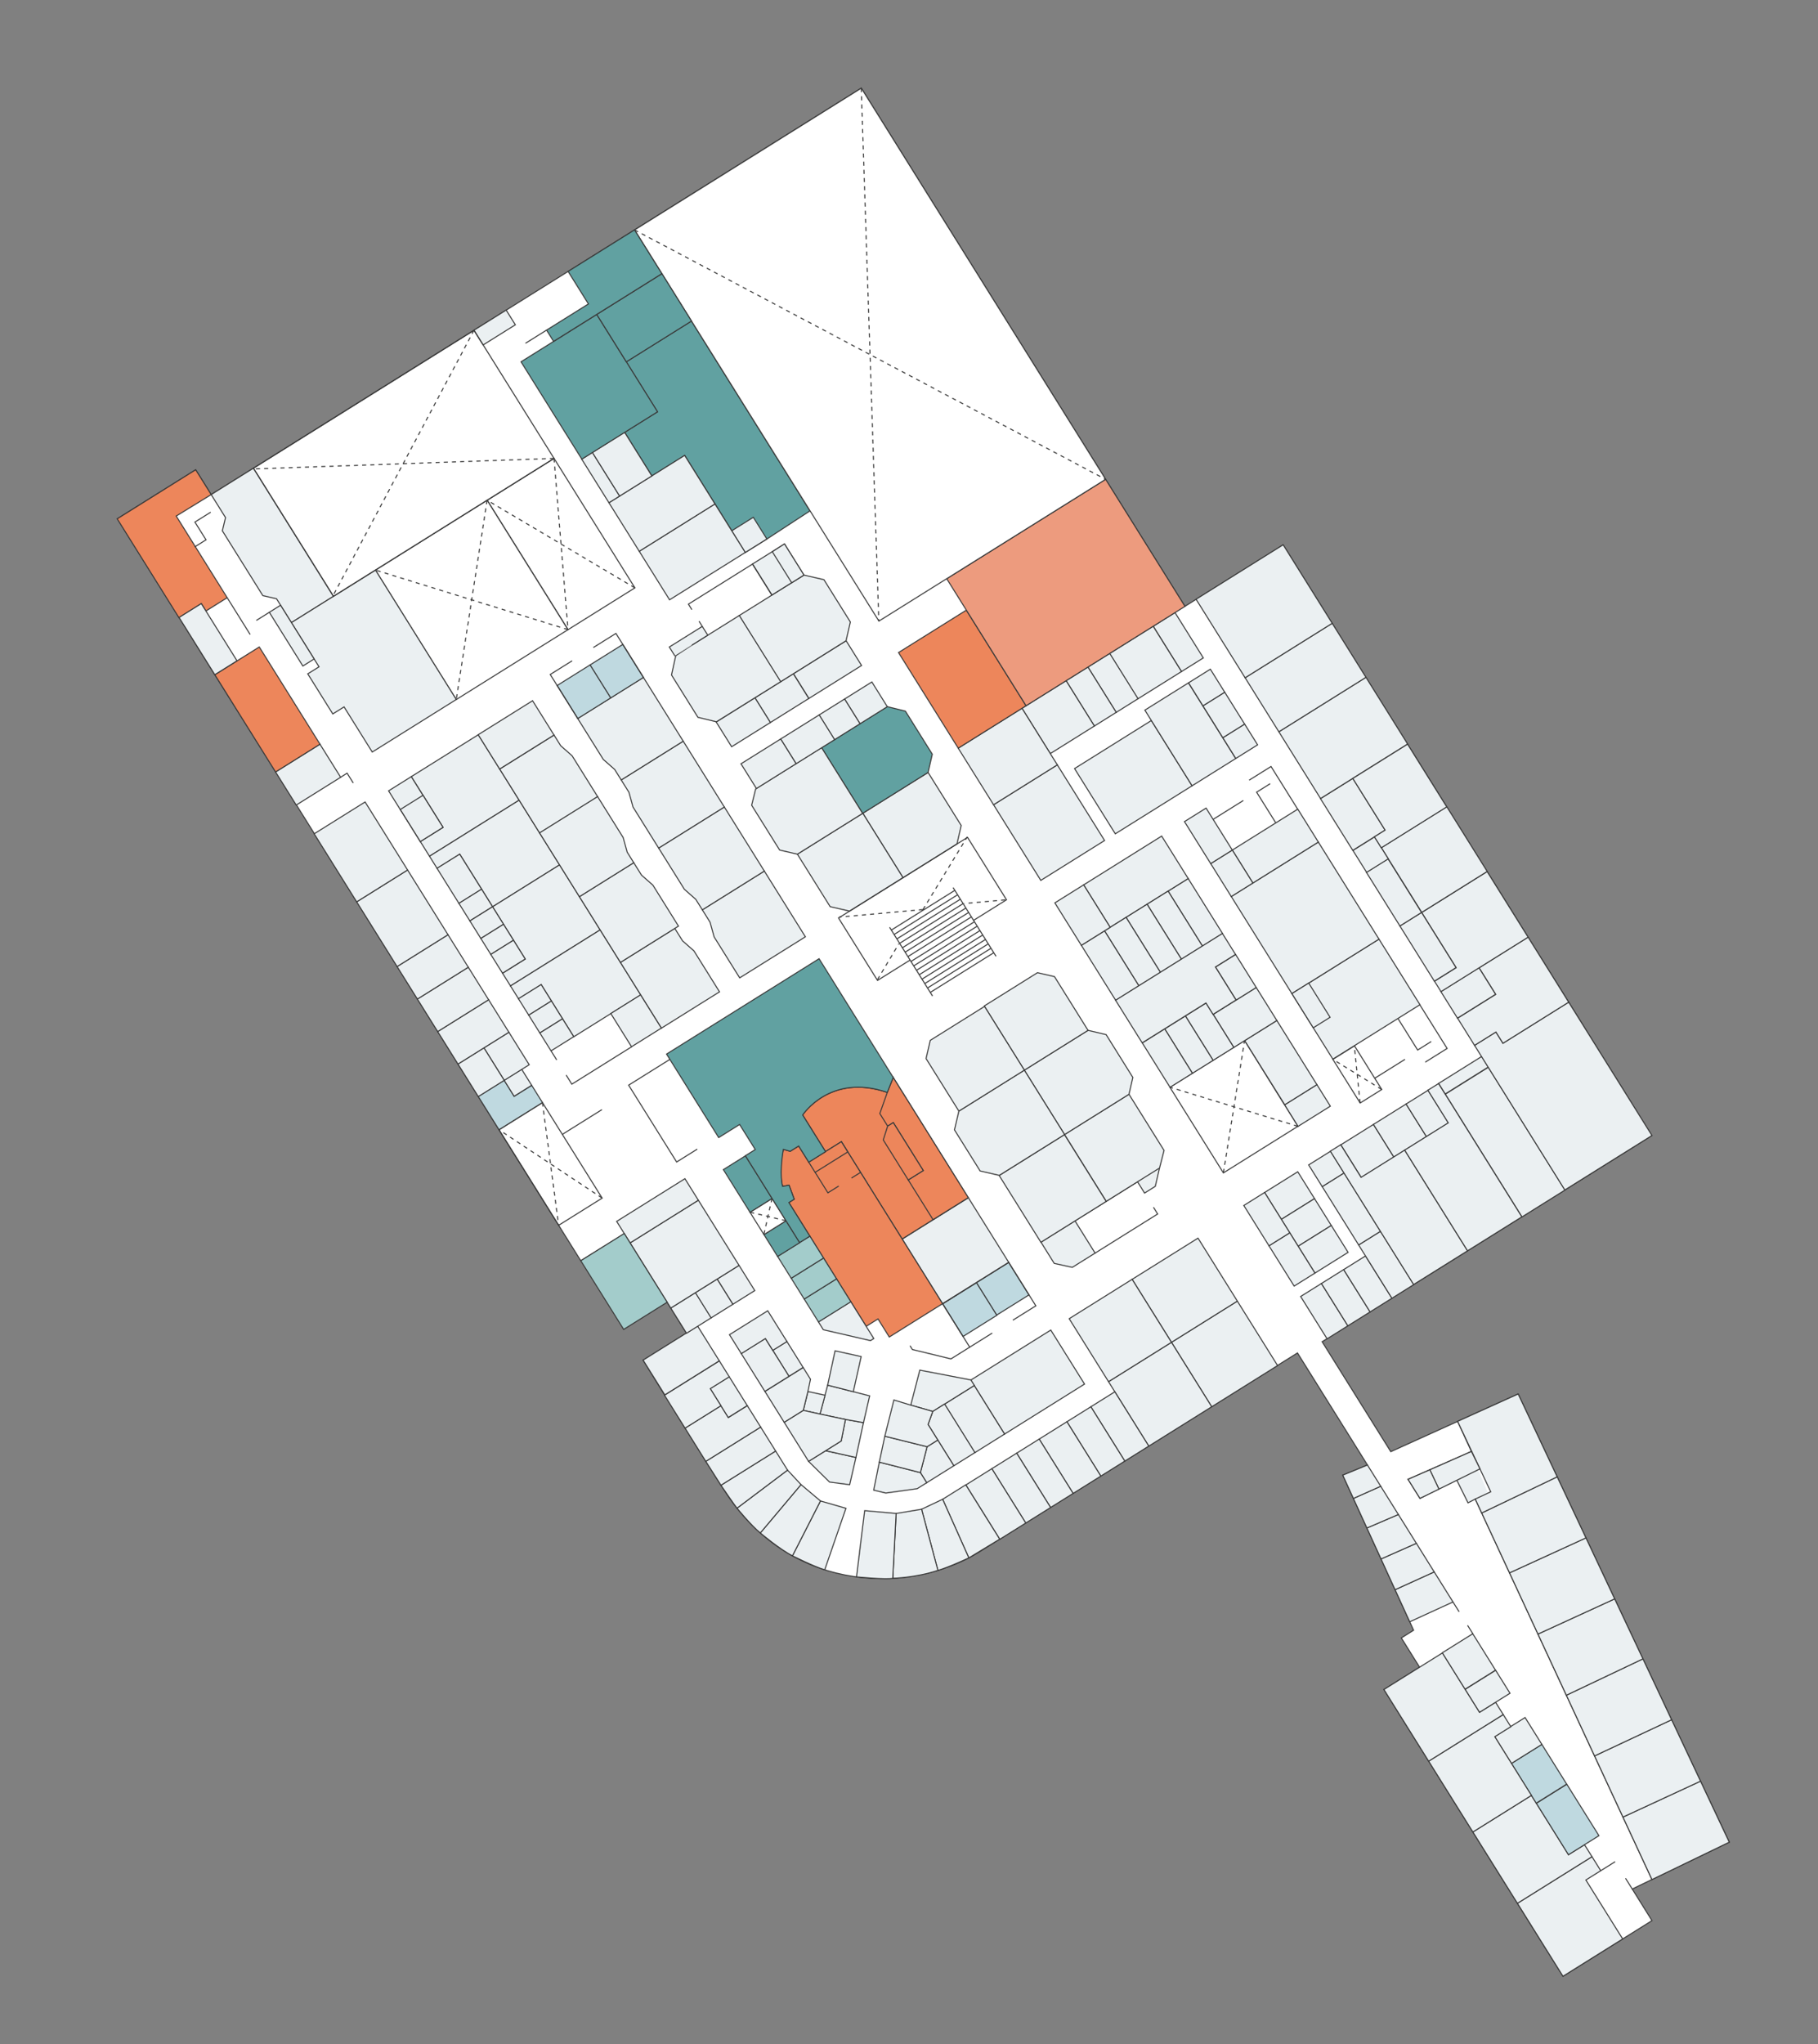 <?xml version="1.0" encoding="utf-8"?>
<!-- Generator: Adobe Illustrator 19.0.1, SVG Export Plug-In . SVG Version: 6.00 Build 0)  -->
<svg version="1.1" id="Calque_1" xmlns="http://www.w3.org/2000/svg" xmlns:xlink="http://www.w3.org/1999/xlink" x="0px" y="0px"
	 width="890px" height="1000px" viewBox="139 -104 890 1000" style="enable-background:new 139 -104 890 1000;"
	 xml:space="preserve">
<rect x="139" y="-104" width="890" height="1000" fill="#808080" stroke="none"/>
<style type="text/css">
	.st0{fill:#FFFFFF;stroke:#383838;stroke-width:0.5;stroke-miterlimit:10;}
	.st1{fill:#61A1A1;stroke:#383838;stroke-width:0.5;stroke-miterlimit:10;}
	.st2{fill:#EBF0F2;stroke:#383838;stroke-width:0.5;stroke-miterlimit:10;}
	.st3{fill:none;stroke:#383838;stroke-width:0.5;stroke-miterlimit:10;}
	.st4{fill:#BFD9E0;stroke:#383838;stroke-width:0.5;stroke-miterlimit:10;}
	.st5{fill:#ED865B;stroke:#383838;stroke-width:0.5;stroke-miterlimit:10;}
	.st6{fill:#A3CCCB;stroke:#383838;stroke-width:0.5;stroke-miterlimit:10;}
	.st7{fill:#ED9B7E;stroke:#383838;stroke-width:0.5;stroke-miterlimit:10;}
	.st8{fill:none;stroke:#383838;stroke-width:0.5;stroke-miterlimit:10;stroke-dasharray:2;}
</style>
<g id="locaux">
	<path class="st0" d="M938.06,820.182l9.661,15.461l-43.563,27.221l-87.662-140.289l17.465-10.914l-8.95-14.323l6.013-3.757
		l-34.671-75.873l12.086-4.965l-8.051-12.884l-26.21-41.945c0,0-150.326,94.009-156.372,97.712
		c-31.96,19.573-89.614,20.963-122.82-28.355c-8.108-12.042-41.117-65.802-41.117-65.802l21.188-13.239l-30.411-48.668
		l-21.317,13.24l-38.108-60.986L293.306,304.52l-19.099-30.564l-30.036-47.86l-47.693-76.324l38.313-23.94l7.589,12.145
		L369.939,58.27l55.832-34.888l134.856-84.267l158.429,253.539l48.101-30.057L907.423,387.07l40.189,64.523l-2.968,1.855
		l-18.94,11.835l-12.643,7.9l-60.413,37.75l-66.404,41.494l33.608,53.785l62.358-28.217l103.344,219.269L938.06,820.182z"/>
	<polygon class="st1" points="445.589,73.016 477.497,53.078 535.526,145.942 514.446,159.699 503.88,166.302 474.205,118.811 
		458.136,128.852 444.8,107.509 460.868,97.468 	"/>
	<polyline class="st2" points="852.575,591.381 859.327,606.106 828.308,619.741 834.137,629.069 852.118,620.044 857.676,631.24 
		861.207,629.399 947.727,815.554 	"/>
	<polygon class="st2" points="971.489,767.417 933.52,784.987 947.727,815.554 985.555,797.262 	"/>
	<polygon class="st2" points="971.489,767.417 957.33,737.375 919.614,755.067 933.52,784.987 	"/>
	<polygon class="st2" points="957.33,737.375 943.289,707.583 905.813,725.372 919.614,755.067 	"/>
	<polygon class="st2" points="943.289,707.583 929.457,678.235 891.907,695.453 905.813,725.372 	"/>
	<polygon class="st2" points="929.457,678.235 915.393,648.397 877.988,665.505 891.907,695.453 	"/>
	<polygon class="st2" points="915.393,648.397 901.315,618.526 864.37,636.205 877.988,665.505 	"/>
	<polygon class="st2" points="861.207,629.399 864.37,636.205 901.315,618.526 882.211,577.993 852.575,591.381 868.786,625.842 	
		"/>
	<polygon class="st2" points="863.509,614.625 843.424,624.532 838.973,615.086 859.327,606.106 	"/>
	<polygon class="st2" points="838.973,615.086 828.308,619.741 834.137,629.069 843.424,624.532 	"/>
	<polygon class="st2" points="933.381,844.603 915.364,815.77 922.643,811.221 918.359,804.366 881.857,827.175 904.158,862.864 	
		"/>
	<line class="st3" x1="922.643" y1="811.221" x2="929.703" y2="806.809"/>
	<line class="st3" x1="938.06" y1="820.182" x2="934.782" y2="814.936"/>
	<polygon class="st2" points="918.359,804.366 914.694,798.501 906.85,803.402 888.712,774.376 860.054,792.284 881.857,827.175 	
		"/>
	<polygon class="st4" points="914.694,798.501 921.755,794.089 906.034,768.93 891.129,778.244 906.85,803.402 	"/>
	
		<rect x="881.078" y="755.029" transform="matrix(-0.53 -0.848 0.848 -0.53 717.765 1925.494)" class="st4" width="22.916" height="17.575"/>
	
		<rect x="874.607" y="738.74" transform="matrix(-0.53 -0.848 0.848 -0.53 716.006 1891.939)" class="st2" width="15.499" height="17.575"/>
	<polygon class="st2" points="878.616,740.763 874.906,734.826 838.404,757.636 860.054,792.284 888.712,774.376 870.771,745.664 	
		"/>
	<polygon class="st2" points="874.906,734.826 871.153,728.819 863.308,733.721 845.154,704.668 816.496,722.576 838.404,757.636 	
		"/>
	<polygon class="st2" points="871.153,728.819 878.213,724.407 871.192,713.171 856.287,722.484 863.308,733.721 	"/>
	
		<rect x="847.693" y="700.082" transform="matrix(-0.53 -0.848 0.848 -0.53 711.827 1812.307)" class="st2" width="21.008" height="17.575"/>
	<polygon class="st2" points="829.133,689.445 850.304,679.743 841.119,665.044 821.958,673.743 	"/>
	<polygon class="st2" points="841.119,665.044 832.375,651.051 815.085,658.702 821.958,673.743 	"/>
	<polygon class="st2" points="832.375,651.051 823.56,636.944 808.168,643.566 815.085,658.702 	"/>
	<polygon class="st2" points="823.56,636.944 814.932,623.136 801.556,629.096 808.168,643.566 	"/>
	<polygon class="st2" points="814.932,623.136 808.438,612.744 796.353,617.709 801.556,629.096 	"/>
	<line class="st3" x1="850.304" y1="679.743" x2="853.307" y2="684.549"/>
	<line class="st3" x1="860.059" y1="695.354" x2="857.458" y2="691.192"/>
	
		<rect x="774.998" y="531.463" transform="matrix(0.53 0.848 -0.848 0.53 825.835 -414.937)" class="st2" width="24.413" height="11.999"/>
	
		<rect x="785.528" y="524.467" transform="matrix(0.53 0.848 -0.848 0.53 825.206 -426.959)" class="st2" width="24.413" height="12.832"/>
	
		<rect x="796.315" y="517.842" transform="matrix(0.53 0.848 -0.848 0.53 824.56 -439.275)" class="st2" width="24.413" height="12.602"/>
	
		<rect x="802.158" y="508.478" transform="matrix(0.53 0.848 -0.848 0.53 820.854 -451.318)" class="st2" width="30.746" height="12.602"/>
	
		<rect x="783.633" y="481.164" transform="matrix(0.53 0.848 -0.848 0.53 789.668 -449.685)" class="st2" width="33.665" height="12.602"/>
	
		<rect x="781.984" y="461.587" transform="matrix(0.53 0.848 -0.848 0.53 767.317 -448.514)" class="st2" width="12.499" height="12.602"/>
	
		<rect x="798.881" y="449.672" transform="matrix(0.53 0.848 -0.848 0.53 769.285 -469.666)" class="st2" width="18.832" height="18.832"/>
	
		<rect x="814.853" y="439.692" transform="matrix(0.53 0.848 -0.848 0.53 768.329 -487.903)" class="st2" width="18.832" height="18.832"/>
	
		<rect x="828.211" y="434.428" transform="matrix(0.53 0.848 -0.848 0.53 767.53 -503.154)" class="st2" width="18.832" height="12.666"/>
	
		<rect x="840.345" y="442.352" transform="matrix(0.53 0.848 -0.848 0.53 797.333 -528.907)" class="st2" width="70.827" height="24.832"/>
	
		<rect x="762.476" y="471.342" transform="matrix(0.53 0.848 -0.848 0.53 769.893 -427.122)" class="st2" width="15.499" height="19.134"/>
	
		<rect x="770.689" y="484.487" transform="matrix(0.53 0.848 -0.848 0.53 784.902 -427.908)" class="st2" width="15.499" height="19.134"/>
	
		<rect x="778.903" y="497.633" transform="matrix(0.53 0.848 -0.848 0.53 799.911 -428.695)" class="st2" width="15.499" height="19.134"/>
	
		<rect x="759.772" y="506.162" transform="matrix(0.53 0.848 -0.848 0.53 796.948 -413.424)" class="st2" width="23.249" height="11.999"/>
	
		<rect x="747.452" y="486.444" transform="matrix(0.53 0.848 -0.848 0.53 774.435 -412.245)" class="st2" width="23.249" height="11.999"/>
	<polygon class="st2" points="831.039,524.433 857.436,507.939 826.658,458.683 805.315,472.02 795.335,456.048 790.281,459.206 	
		"/>
	<polygon class="st2" points="857.436,507.939 884.008,491.335 843.25,426.108 838.02,429.376 848,445.347 826.658,458.683 	"/>
	
		<rect x="843.021" y="419.077" transform="matrix(0.848 -0.53 0.53 0.848 -93.703 517.463)" class="st2" width="24.832" height="6.083"/>
	<polygon class="st2" points="864.31,412.948 860.865,407.436 871.325,400.9 874.769,406.412 906.947,386.306 947.705,451.533 
		905.068,478.175 	"/>
	<polygon class="st2" points="860.865,407.436 871.325,400.9 874.769,406.412 906.947,386.306 887.075,354.504 863.095,369.488 
		871.22,382.491 852.563,394.15 	"/>
	
		<rect x="850.172" y="370.775" transform="matrix(-0.53 -0.848 0.848 -0.53 988.669 1311.571)" class="st2" width="15.332" height="21.999"/>
	<polygon class="st2" points="887.075,354.504 844.438,381.146 841.258,376.058 851.859,369.434 834.99,342.438 867.026,322.419 	
		"/>
	
		<rect x="822.217" y="352.955" transform="matrix(-0.53 -0.848 0.848 -0.53 977.66 1260.33)" class="st2" width="31.831" height="12.499"/>
	
		<rect x="805.985" y="326.314" transform="matrix(-0.53 -0.848 0.848 -0.53 974.782 1205.452)" class="st2" width="30.998" height="12.499"/>
	
		<rect x="822.27" y="297.939" transform="matrix(0.848 -0.53 0.53 0.848 -39.958 493.863)" class="st2" width="37.775" height="37.331"/>
	
		<rect x="803.565" y="307.88" transform="matrix(0.53 0.848 -0.848 0.53 647.106 -539.165)" class="st2" width="12.666" height="12.499"/>
	<polygon class="st2" points="811.85,305.406 817.08,302.139 801.27,276.838 785.44,286.73 801.249,312.03 	"/>
	
		<rect x="771.459" y="237.84" transform="matrix(0.848 -0.53 0.53 0.848 -15.19 461.204)" class="st2" width="50.274" height="38.498"/>
	
		<rect x="752.998" y="211.965" transform="matrix(0.848 -0.53 0.53 0.848 -2.341 446.933)" class="st2" width="50.274" height="31.165"/>
	
		<rect x="732.738" y="172.478" transform="matrix(0.848 -0.53 0.53 0.848 11.763 431.269)" class="st2" width="50.274" height="45.293"/>
	
		<rect x="777.657" y="365.983" transform="matrix(0.848 -0.53 0.53 0.848 -81.978 483.91)" class="st2" width="50.274" height="37.831"/>
	
		<rect x="752.793" y="317.111" transform="matrix(0.848 -0.53 0.53 0.848 -64.671 464.688)" class="st2" width="50.274" height="55.997"/>
	
		<rect x="744.444" y="300.502" transform="matrix(0.848 -0.53 0.53 0.848 -48.283 451.624)" class="st2" width="37.803" height="18.999"/>
	
		<rect x="735.79" y="313.825" transform="matrix(0.848 -0.53 0.53 0.848 -58.582 442.351)" class="st2" width="12.471" height="18.999"/>
	
		<rect x="724.337" y="292.886" transform="matrix(0.848 -0.53 0.53 0.848 -50.61 433.496)" class="st2" width="12.471" height="24.221"/>
	
		<rect x="790.82" y="415.424" transform="matrix(0.53 0.848 -0.848 0.53 735.244 -483.11)" class="st0" width="25.166" height="12.471"/>
	<line class="st3" x1="811.971" y1="423.543" x2="826.812" y2="414.27"/>
	<line class="st3" x1="732.837" y1="296.901" x2="747.678" y2="287.628"/>
	
		<rect x="772.778" y="427.533" transform="matrix(0.53 0.848 -0.848 0.53 736.662 -455.255)" class="st2" width="12.416" height="18.666"/>
	<polygon class="st0" points="711.722,427.915 737.909,469.823 774.375,447.036 748.28,405.071 	"/>
	
		<rect x="747.441" y="406.604" transform="matrix(0.53 0.848 -0.848 0.53 712.734 -454.055)" class="st2" width="36.998" height="18.557"/>
	
		<rect x="738.901" y="381.36" transform="matrix(0.53 0.848 -0.848 0.53 685.761 -449.586)" class="st2" width="19.041" height="24.853"/>
	
		<rect x="734.43" y="368.325" transform="matrix(0.53 0.848 -0.848 0.53 666.987 -455.035)" class="st2" width="19.041" height="11.603"/>
	
		<rect x="708.233" y="336.548" transform="matrix(0.53 0.848 -0.848 0.53 630.706 -453.135)" class="st2" width="31.727" height="11.603"/>
	
		<rect x="682.776" y="304.849" transform="matrix(0.53 0.848 -0.848 0.53 604.334 -435.521)" class="st2" width="24.492" height="45.04"/>
	
		<rect x="698.17" y="342.575" transform="matrix(0.53 0.848 -0.848 0.53 631.308 -441.646)" class="st2" width="31.727" height="12.124"/>
	
		<rect x="687.888" y="349" transform="matrix(0.53 0.848 -0.848 0.53 631.923 -429.906)" class="st2" width="31.727" height="12.124"/>
	
		<rect x="677.472" y="355.352" transform="matrix(0.53 0.848 -0.848 0.53 632.545 -418.014)" class="st2" width="31.727" height="12.437"/>
	
		<rect x="666.526" y="361.722" transform="matrix(0.53 0.848 -0.848 0.53 633.2 -405.517)" class="st2" width="31.727" height="13.374"/>
	
		<rect x="656.626" y="335.395" transform="matrix(0.53 0.848 -0.848 0.53 605.897 -405.665)" class="st2" width="24.492" height="16.624"/>
	
		<rect x="718.281" y="394.783" transform="matrix(0.53 0.848 -0.848 0.53 683.516 -431.607)" class="st2" width="25.603" height="11.937"/>
	
		<rect x="708.157" y="401.108" transform="matrix(0.53 0.848 -0.848 0.53 684.122 -420.048)" class="st2" width="25.603" height="11.937"/>
	
		<rect x="697.609" y="407.199" transform="matrix(0.53 0.848 -0.848 0.53 684.753 -408.005)" class="st2" width="25.603" height="12.937"/>
	<polygon class="st2" points="737.434,352.693 743.837,362.94 733.996,369.089 744.087,385.238 732.85,392.259 729.372,386.694 
		698.154,406.201 685.137,385.371 	"/>
	
		<rect x="719.801" y="539.377" transform="matrix(0.53 0.848 -0.848 0.53 820.636 -363.703)" class="st2" width="37.177" height="38.026"/>
	
		<rect x="700.748" y="508.204" transform="matrix(0.53 0.848 -0.848 0.53 785.044 -361.839)" class="st2" width="36.331" height="38.026"/>
	
		<rect x="688.269" y="559.927" transform="matrix(0.53 0.848 -0.848 0.53 822.522 -327.7)" class="st2" width="37.177" height="36.331"/>
	
		<rect x="671.458" y="586.94" transform="matrix(0.53 0.848 -0.848 0.53 826.617 -303.56)" class="st2" width="31.344" height="13.832"/>
	
		<rect x="659.725" y="594.27" transform="matrix(0.53 0.848 -0.848 0.53 827.318 -290.164)" class="st2" width="31.344" height="13.832"/>
	
		<rect x="647.075" y="601.091" transform="matrix(0.53 0.848 -0.848 0.53 828.074 -275.722)" class="st2" width="31.344" height="15.999"/>
	
		<rect x="634.778" y="610.274" transform="matrix(0.53 0.848 -0.848 0.53 828.81 -261.681)" class="st2" width="31.344" height="12.999"/>
	
		<rect x="623.187" y="616.85" transform="matrix(0.53 0.848 -0.848 0.53 829.503 -248.447)" class="st2" width="31.344" height="14.332"/>
	
		<rect x="610.749" y="624.288" transform="matrix(0.53 0.848 -0.848 0.53 830.247 -234.246)" class="st2" width="31.344" height="14.999"/>
	
		<rect x="669.215" y="528.753" transform="matrix(0.53 0.848 -0.848 0.53 786.93 -325.836)" class="st2" width="36.331" height="36.331"/>
	<polygon class="st2" points="628.392,649.016 613.291,658.18 600.474,629.498 611.781,622.433 	"/>
	<path class="st2" d="M613.291,658.18c0,0-10.29,4.797-15.14,6.114l-7.995-29.92l10.318-4.875L613.291,658.18z"/>
	<path class="st2" d="M590.156,634.374l-12.455,2.083l-1.641,31.698c0,0,11.114-0.212,22.091-3.861L590.156,634.374z"/>
	<path class="st2" d="M577.701,636.457l-15.405-1.379l-3.991,32.407c0,0,14.668,1.434,17.755,0.67L577.701,636.457z"/>
	<path class="st2" d="M553.127,633.928l-12.472-3.605l-13.707,26.842c0,0,10.659,5.356,15.798,6.833L553.127,633.928z"/>
	<path class="st2" d="M540.654,630.323l-9.522-8.004l-19.919,23.66c0,0,9.343,7.908,15.733,11.186L540.654,630.323z"/>
	<path class="st2" d="M531.133,622.319l-6.589-7.085l-24.743,18.63c0,0,7.001,8.564,11.414,12.115L531.133,622.319z"/>
	<path class="st2" d="M524.544,615.234l-5.829-9.328l-26.769,16.727c0,0,6.641,9.778,7.855,11.232L524.544,615.234z"/>
	<polygon class="st2" points="518.715,605.906 511.384,594.175 484.529,610.955 491.946,622.633 	"/>
	<polygon class="st2" points="511.384,594.175 504.849,583.715 495.55,589.526 491.929,583.731 474.373,594.701 484.529,610.955 	
		"/>
	
		<rect x="487.476" y="574.041" transform="matrix(-0.53 -0.848 0.848 -0.53 267.091 1307.096)" class="st2" width="16.666" height="10.964"/>
	<polygon class="st2" points="496.017,569.581 491.159,561.807 464.304,578.588 474.373,594.701 491.929,583.731 486.718,575.392 	
		"/>
	
		<rect x="462.515" y="545.887" transform="matrix(-0.53 -0.848 0.848 -0.53 246.68 1259.955)" class="st2" width="20.047" height="31.445"/>
	
		<rect x="619.027" y="556.507" transform="matrix(-0.848 0.53 -0.53 -0.848 1489.811 716.975)" class="st2" width="46.165" height="31.165"/>
	
		<rect x="607.511" y="576.212" transform="matrix(-0.848 0.53 -0.53 -0.848 1451.338 764.252)" class="st2" width="17.166" height="27.999"/>
	<polygon class="st2" points="614.312,571.129 589.297,566.322 584.861,583.44 595.637,586.533 615.99,573.815 	"/>
	<polygon class="st2" points="595.637,586.533 593.322,592.893 605.952,613.104 616.27,606.657 601.432,582.912 	"/>
	<polygon class="st2" points="605.952,613.104 592.666,621.406 589.575,616.46 592.862,603.793 598.091,600.525 	"/>
	<polygon class="st2" points="592.666,621.406 588.002,624.321 572.631,626.457 566.721,625.04 569.47,611.334 589.575,616.46 	"/>
	<polygon class="st2" points="569.47,611.334 572.157,598.65 592.862,603.793 589.575,616.46 	"/>
	<polygon class="st2" points="572.157,598.65 576.611,580.931 584.861,583.44 595.637,586.533 593.322,592.893 598.091,600.525 
		592.862,603.793 	"/>
	<polygon class="st2" points="554.947,622.375 545.09,621.066 534.844,610.96 543.183,605.749 558.023,609.054 	"/>
	<polygon class="st2" points="558.023,609.054 561.717,592.006 552.883,590.451 550.815,600.98 543.183,605.749 	"/>
	<polygon class="st2" points="561.717,592.006 564.739,578.916 544.175,573.684 540.429,587.817 552.883,590.451 	"/>
	<polygon class="st2" points="556.736,576.88 560.589,559.694 547.816,556.866 544.175,573.684 	"/>
	<polygon class="st2" points="542.916,578.606 534.511,576.775 532.254,585.998 540.429,587.817 	"/>
	<polygon class="st2" points="532.254,585.998 540.429,587.817 552.883,590.451 550.815,600.98 534.844,610.96 522.899,591.844 	"/>
	<polygon class="st2" points="534.511,576.775 535.775,570.777 532.198,565.053 513.47,576.755 522.899,591.844 532.254,585.998 	
		"/>
	
		<rect x="517.286" y="556.742" transform="matrix(-0.53 -0.848 0.848 -0.53 327.28 1303.062)" class="st2" width="14.999" height="8.167"/>
	
		<rect x="502.695" y="556.821" transform="matrix(-0.53 -0.848 0.848 -0.53 307.678 1298.106)" class="st2" width="21.832" height="13.916"/>
	<polygon class="st2" points="517.324,556.66 513.703,550.865 501.901,558.24 496.116,548.982 514.843,537.279 524.249,552.332 	"/>
	
		<rect x="620.477" y="517.154" transform="matrix(-0.53 -0.848 0.848 -0.53 517.206 1339.662)" class="st4" width="18.832" height="18.666"/>
	
		<rect x="604.25" y="526.921" transform="matrix(0.53 0.848 -0.848 0.53 743.587 -268.142)" class="st4" width="18.832" height="19.499"/>
	
		<rect x="588.036" y="488.825" transform="matrix(0.53 0.848 -0.848 0.53 715.921 -275.755)" class="st2" width="37.331" height="38.165"/>
	<path class="st5" d="M580.646,502.156l-29.72-47.561l-7.774,4.858l-11.217-17.95c0,0,13.278-20.58,41.438-11.055l2.898-7.314
		l36.741,58.798L580.646,502.156z"/>
	<polygon class="st5" points="573.374,430.446 569.716,440.789 573.558,446.938 576.314,445.216 590.975,468.678 583.626,473.271 
		595.77,492.705 613.013,481.93 576.272,423.132 	"/>
	<polygon class="st5" points="573.558,446.938 571.393,453.695 583.626,473.271 590.975,468.678 576.314,445.216 	"/>
	<path class="st5" d="M529.991,456.67l-4.152,2.594l-3.348-0.954c0,0-2.624,9.796-0.373,18.117l3.162-0.6l2.526,6.873l-2.615,1.634
		l37.845,60.565l5.795-3.621l5.52,8.834l26.077-16.295l-49.503-79.222l-7.774,4.858l-8.215,5.134L529.991,456.67z"/>
	
		<rect x="541.56" y="452.642" transform="matrix(-0.53 -0.848 0.848 -0.53 441.22 1168.706)" class="st5" width="5.917" height="18.853"/>
	
		<rect x="469.973" y="531.161" transform="matrix(0.53 0.848 -0.848 0.53 680.847 -151.676)" class="st2" width="14.534" height="14.295"/>
	
		<rect x="481.294" y="524.936" transform="matrix(0.53 0.848 -0.848 0.53 680.169 -164.602)" class="st2" width="14.534" height="12.597"/>
	
		<rect x="491.979" y="518.26" transform="matrix(0.53 0.848 -0.848 0.53 679.531 -176.801)" class="st2" width="14.534" height="12.597"/>
	
		<rect x="455.284" y="489.861" transform="matrix(0.53 0.848 -0.848 0.53 654.977 -162.507)" class="st2" width="37.581" height="39.393"/>
	
		<rect x="454.619" y="468.658" transform="matrix(0.53 0.848 -0.848 0.53 630.769 -161.239)" class="st2" width="12.416" height="39.393"/>
	
		<rect x="380.949" y="452.893" transform="matrix(0.53 0.848 -0.848 0.53 586.733 -127.626)" class="st3" width="55.08" height="25.093"/>
	<polygon class="st4" points="404.556,435.41 399.301,427 390.719,432.363 385.817,424.519 373.131,432.446 383.288,448.7 	"/>
	
		<rect x="387.955" y="420.677" transform="matrix(-0.53 -0.848 0.848 -0.53 239.576 984.271)" class="st2" width="9.25" height="10.119"/>
	
		<rect x="377.567" y="405.562" transform="matrix(0.53 0.848 -0.848 0.53 531.938 -134.111)" class="st2" width="18.749" height="14.416"/>
	
		<rect x="365.104" y="413.071" transform="matrix(0.53 0.848 -0.848 0.53 532.683 -119.882)" class="st2" width="18.749" height="14.972"/>
	
		<rect x="361.282" y="386.142" transform="matrix(0.53 0.848 -0.848 0.53 514.162 -125.911)" class="st2" width="18.749" height="29.389"/>
	
		<rect x="351.347" y="370.24" transform="matrix(0.53 0.848 -0.848 0.53 496.006 -124.96)" class="st2" width="18.749" height="29.389"/>
	
		<rect x="341.411" y="354.338" transform="matrix(0.53 0.848 -0.848 0.53 477.851 -124.009)" class="st2" width="18.749" height="29.389"/>
	
		<rect x="317.262" y="330.557" transform="matrix(0.53 0.848 -0.848 0.53 450.698 -122.588)" class="st2" width="37.331" height="29.388"/>
	
		<rect x="296.012" y="298.081" transform="matrix(0.53 0.848 -0.848 0.53 413.619 -120.646)" class="st2" width="39.248" height="29.388"/>
	
		<rect x="280.264" y="262.15" transform="matrix(0.53 0.848 -0.848 0.53 369.415 -116.511)" class="st2" width="19.082" height="25.639"/>
	<polygon class="st2" points="563.037,544.898 566.769,550.87 565.143,551.886 542.062,546.557 539.656,542.705 555.486,532.814 	
		"/>
	
		<rect x="537.445" y="522.857" transform="matrix(0.53 0.848 -0.848 0.53 707.063 -211.209)" class="st6" width="13.207" height="18.666"/>
	
		<rect x="531.37" y="512.168" transform="matrix(0.53 0.848 -0.848 0.53 694.858 -210.57)" class="st6" width="11.999" height="18.666"/>
	
		<rect x="524.533" y="501.726" transform="matrix(0.53 0.848 -0.848 0.53 682.936 -209.945)" class="st6" width="12.624" height="18.666"/>
	
		<rect x="515.367" y="495.598" transform="matrix(0.53 0.848 -0.848 0.53 670.922 -206.443)" class="st1" width="12.624" height="12.749"/>
	
		<rect x="508.487" y="484.785" transform="matrix(0.53 0.848 -0.848 0.53 658.576 -205.797)" class="st0" width="12.874" height="12.749"/>
	
		<rect x="492.693" y="468.892" transform="matrix(0.53 0.848 -0.848 0.53 640.431 -204.847)" class="st1" width="24.603" height="12.749"/>
	<path class="st1" d="M576.272,423.132l-36.299-58.091l-74.664,46.655l25.524,40.848l5.406-3.378l4.841-3.025l7.662,12.261
		l-4.841,3.025l26.551,42.491l5.018-3.135l-10.278-16.449l2.615-1.634l-2.526-6.873l-3.162,0.6c0,0-1.731-5.6,0.373-18.117
		l3.348,0.954l4.152-2.594l4.946,7.915l8.215-5.134l-11.217-17.95c0,0,13.42-20.669,41.438-11.055L576.272,423.132z"/>
	<line class="st3" x1="414.289" y1="450.986" x2="433.655" y2="438.885"/>
	<polygon class="st2" points="648.604,503.713 665.259,493.306 675.106,509.066 663.95,516.037 655.094,514.099 	"/>
	<polyline class="st2" points="706.645,467.445 704.576,476.407 699.326,479.688 695.879,474.173 665.259,493.306 	"/>
	<polygon class="st2" points="680.569,483.739 706.645,467.445 708.862,458.838 691.691,431.358 660.152,451.065 	"/>
	
		<rect x="635.497" y="458.108" transform="matrix(-0.848 0.53 -0.53 -0.848 1462.224 535.449)" class="st2" width="37.69" height="38.526"/>
	<polygon class="st2" points="691.691,431.358 693.59,423.134 680.487,402.165 671.647,400.085 640.469,419.567 660.152,451.065 	
		"/>
	<polygon class="st2" points="660.152,451.065 628.187,471.039 618.817,468.876 606.255,448.774 608.413,439.598 640.469,419.567 	
		"/>
	<polygon class="st2" points="671.647,400.085 655.222,373.799 646.9,371.878 620.844,388.16 640.469,419.567 	"/>
	<polygon class="st2" points="608.413,439.598 592.352,413.895 594.41,404.98 620.98,388.377 640.469,419.567 	"/>
	<polygon class="st2" points="607.482,308.903 609.565,299.88 593.34,273.914 561.385,293.881 581.08,325.401 	"/>
	<polygon class="st2" points="581.08,325.401 554.903,341.758 545.394,339.562 529.355,313.896 561.385,293.881 	"/>
	<polygon class="st1" points="593.34,273.914 595.4,264.99 582.228,243.91 573.335,241.721 541.208,261.796 561.294,293.938 	"/>
	<polygon class="st2" points="561.294,293.938 529.355,313.896 520.675,311.892 506.967,289.955 508.952,281.952 541.208,261.796 	
		"/>
	
		<rect x="555.737" y="231.997" transform="matrix(0.53 0.848 -0.848 0.53 468.011 -364.579)" class="st2" width="14.263" height="15.75"/>
	
		<rect x="542.814" y="240.585" transform="matrix(0.53 0.848 -0.848 0.53 468.784 -349.824)" class="st2" width="14.263" height="14.724"/>
	
		<rect x="527.197" y="246.59" transform="matrix(0.53 0.848 -0.848 0.53 469.718 -331.994)" class="st2" width="14.263" height="22.229"/>
	
		<rect x="536.927" y="208.398" transform="matrix(0.53 0.848 -0.848 0.53 445.373 -356.275)" class="st2" width="14.263" height="30.411"/>
	
		<rect x="514.578" y="226.484" transform="matrix(0.53 0.848 -0.848 0.53 446.708 -330.759)" class="st2" width="14.263" height="22.166"/>
	
		<rect x="495.696" y="238.184" transform="matrix(0.53 0.848 -0.848 0.53 447.837 -309.201)" class="st2" width="14.263" height="22.36"/>
	
		<rect x="508.059" y="258.212" transform="matrix(0.53 0.848 -0.848 0.53 470.862 -310.143)" class="st2" width="14.263" height="22.9"/>
	<polygon class="st2" points="521.06,229.581 553.183,209.47 555.296,200.318 542.351,179.603 532.575,177.346 500.846,197.172 	"/>
	<polygon class="st2" points="521.178,229.507 489.712,249.131 480.681,246.943 467.736,226.227 469.864,216.532 500.911,197.132 	
		"/>
	<path class="st2" d="M485.489,206.769l-2.688-4.301l-16.136,10.083l2.688,4.301C469.353,216.852,486.196,206.327,485.489,206.769z"
		/>
	
		<rect x="511.048" y="165.385" transform="matrix(-0.53 -0.848 0.848 -0.53 647.472 708.148)" class="st2" width="17.904" height="18.481"/>
	
		<rect x="630.688" y="280.061" transform="matrix(0.53 0.848 -0.848 0.53 559.839 -413.054)" class="st2" width="43.64" height="36.811"/>
	
		<rect x="674.935" y="254.068" transform="matrix(0.53 0.848 -0.848 0.53 560.373 -458.484)" class="st2" width="37.64" height="44.331"/>
	
		<rect x="699.817" y="242.693" transform="matrix(0.53 0.848 -0.848 0.53 555.707 -491.981)" class="st2" width="43.64" height="25.166"/>
	
		<rect x="740.093" y="252.381" transform="matrix(0.53 0.848 -0.848 0.53 570.078 -511.113)" class="st2" width="11.974" height="12.582"/>
	
		<rect x="722.994" y="226.101" transform="matrix(0.53 0.848 -0.848 0.53 540.073 -509.542)" class="st2" width="13.332" height="12.582"/>
	
		<rect x="702.698" y="203.856" transform="matrix(0.53 0.848 -0.848 0.53 514.674 -508.212)" class="st2" width="26.127" height="12.582"/>
	
		<rect x="686.656" y="207.574" transform="matrix(0.53 0.848 -0.848 0.53 515.633 -489.896)" class="st2" width="26.127" height="25.193"/>
	
		<rect x="670.737" y="223.818" transform="matrix(0.53 0.848 -0.848 0.53 516.585 -471.72)" class="st2" width="26.127" height="12.596"/>
	
		<rect x="660.053" y="230.494" transform="matrix(0.53 0.848 -0.848 0.53 517.223 -459.522)" class="st2" width="26.127" height="12.596"/>
	
		<rect x="643.918" y="234.147" transform="matrix(0.53 0.848 -0.848 0.53 518.187 -441.101)" class="st2" width="26.127" height="25.451"/>
	
		<rect x="615.988" y="247.72" transform="matrix(0.53 0.848 -0.848 0.53 522.913 -411.12)" class="st2" width="32.626" height="36.811"/>
	
		<rect x="582.449" y="208.707" transform="matrix(0.53 0.848 -0.848 0.53 480.349 -410.024)" class="st5" width="55.161" height="39.144"/>
	
		<rect x="624.088" y="140.045" transform="matrix(0.53 0.848 -0.848 0.53 468.256 -472.935)" class="st7" width="73.285" height="91.739"/>
	
		<rect x="452.088" y="4.069" transform="matrix(0.53 0.848 -0.848 0.53 324.502 -446.403)" class="st0" width="225.668" height="130.883"/>
	
		<rect x="728.884" y="239.53" transform="matrix(0.53 0.848 -0.848 0.53 555.404 -510.344)" class="st2" width="18.332" height="12.582"/>
	
		<rect x="499.607" y="151.448" transform="matrix(-0.53 -0.848 0.848 -0.53 640.206 670.223)" class="st2" width="12.499" height="12.458"/>
	
		<rect x="463.935" y="144.135" transform="matrix(-0.53 -0.848 0.848 -0.53 590.439 659.259)" class="st2" width="27.999" height="43.706"/>
	
		<rect x="449.096" y="120.391" transform="matrix(-0.53 -0.848 0.848 -0.53 587.873 610.348)" class="st2" width="27.999" height="43.706"/>
	
		<rect x="420.508" y="126.566" transform="matrix(-0.53 -0.848 0.848 -0.53 552.649 565.633)" class="st2" width="25.166" height="6.167"/>
	
		<rect x="431.007" y="113.792" transform="matrix(-0.53 -0.848 0.848 -0.53 574.276 564.499)" class="st2" width="25.166" height="18.592"/>
	
		<rect x="399.368" y="63.398" transform="matrix(0.53 0.848 -0.848 0.53 273.229 -322.422)" class="st1" width="56.164" height="43.706"/>
	
		<rect x="440.634" y="32.664" transform="matrix(0.53 0.848 -0.848 0.53 257.208 -361.068)" class="st1" width="27.332" height="37.624"/>
	<polygon class="st1" points="463.013,29.898 410.01,63.018 406.565,57.505 427.06,44.699 417.117,28.787 449.626,8.474 	"/>
	<line class="st3" x1="406.565" y1="57.505" x2="396.248" y2="63.953"/>
	
		<rect x="376.943" y="46.922" transform="matrix(-0.53 -0.848 0.848 -0.53 535.495 409.282)" class="st2" width="8.477" height="18.611"/>
	<polygon class="st2" points="263.055,125.056 302.232,187.752 281.667,200.602 274.38,188.942 267.663,187.391 247.857,155.695 
		249.401,149.21 242.38,137.975 	"/>
	
		<rect x="376.3" y="142.886" transform="matrix(0.53 0.848 -0.848 0.53 331.97 -274.543)" class="st0" width="74.663" height="38.581"/>
	
		<rect x="337.665" y="152.13" transform="matrix(-0.848 0.53 -0.53 -0.848 784.016 154.107)" class="st0" width="64.497" height="74.663"/>
	<polygon class="st2" points="281.667,200.602 322.797,174.901 362.364,238.222 321.234,263.923 307.434,241.839 301.922,245.283 
		289.667,225.672 295.18,222.228 	"/>
	
		<rect x="266.338" y="203.726" transform="matrix(-0.53 -0.848 0.848 -0.53 255.666 555.668)" class="st2" width="30.998" height="6.5"/>
	<polygon class="st5" points="242.38,137.975 225.262,148.479 246.508,182.48 250.217,188.416 239.809,194.92 237.556,191.316 
		226.591,198.168 196.386,149.829 234.792,125.831 	"/>
	
		<rect x="241.849" y="230.276" transform="matrix(0.53 0.848 -0.848 0.53 333.023 -114.605)" class="st5" width="56.08" height="25.639"/>
	
		<rect x="224.378" y="202.285" transform="matrix(-0.53 -0.848 0.848 -0.53 191.542 523.562)" class="st2" width="32.998" height="12.819"/>
	<line class="st3" x1="250.217" y1="188.416" x2="261.478" y2="206.437"/>
	<polygon class="st2" points="373.139,255.466 393.144,287.48 349.257,314.903 344.753,307.694 355.86,300.754 340.36,275.949 	"/>
	
		<rect x="335.991" y="277.182" transform="matrix(-0.848 0.53 -0.53 -0.848 787.664 357.751)" class="st2" width="13.096" height="29.249"/>
	<polygon class="st2" points="349.257,314.903 352.967,320.839 364.074,313.899 380.148,339.623 412.927,319.14 393.144,287.48 	"/>
	
		<rect x="336.14" y="289.849" transform="matrix(0.53 0.848 -0.848 0.53 413.716 -153.577)" class="st2" width="18.499" height="13.096"/>
	<polygon class="st2" points="412.927,319.14 380.148,339.623 396.134,365.206 385.027,372.146 388.913,378.365 432.799,350.942 	
		"/>
	<polygon class="st2" points="388.913,378.365 432.799,350.942 452.671,382.744 419.892,403.226 403.95,377.714 392.843,384.655 	
		"/>
	
		<rect x="353.778" y="319.388" transform="matrix(-0.53 -0.848 0.848 -0.53 280.335 807.264)" class="st2" width="20.249" height="13.096"/>
	
		<rect x="366.866" y="332.232" transform="matrix(-0.53 -0.848 0.848 -0.53 281.724 833.72)" class="st2" width="10.124" height="13.096"/>
	
		<rect x="372.244" y="340.836" transform="matrix(-0.53 -0.848 0.848 -0.53 282.654 851.444)" class="st2" width="10.124" height="13.096"/>
	
		<rect x="377.826" y="349.03" transform="matrix(-0.53 -0.848 0.848 -0.53 283.54 868.323)" class="st2" width="9.202" height="13.096"/>
	
		<rect x="396.188" y="378.634" transform="matrix(-0.53 -0.848 0.848 -0.53 286.738 929.304)" class="st2" width="9.479" height="13.096"/>
	
		<rect x="401.025" y="387.008" transform="matrix(-0.53 -0.848 0.848 -0.53 287.642 946.554)" class="st2" width="10.27" height="13.096"/>
	
		<rect x="406.453" y="395.744" transform="matrix(-0.53 -0.848 0.848 -0.53 288.586 964.549)" class="st2" width="10.332" height="13.096"/>
	
		<rect x="382.322" y="357.519" transform="matrix(-0.53 -0.848 0.848 -0.53 284.456 885.809)" class="st2" width="10.818" height="13.096"/>
	
		<rect x="440.871" y="386.792" transform="matrix(-0.53 -0.848 0.848 -0.53 353.831 986.963)" class="st2" width="19.166" height="17.249"/>
	<polygon class="st2" points="462.828,398.998 491.238,381.246 478.718,361.21 473.141,356.294 469.343,350.216 442.735,366.843 	
		"/>
	<polygon class="st2" points="442.735,366.843 471.145,349.09 458.626,329.055 453.048,324.139 449.25,318.061 422.643,334.688 	"/>
	<polygon class="st2" points="403.19,303.557 431.6,285.805 419.08,265.77 413.503,260.853 410.235,255.624 383.627,272.25 	"/>
	<polygon class="st2" points="403.146,303.486 431.556,285.734 444.075,305.769 446.048,312.938 449.25,318.061 422.643,334.688 	
		"/>
	
		<rect x="381.804" y="239.839" transform="matrix(-0.53 -0.848 0.848 -0.53 382.575 723.114)" class="st2" width="19.791" height="31.373"/>
	<polygon class="st2" points="493.623,290.866 461.468,310.959 448.889,290.829 446.916,283.661 443.118,277.583 473.471,258.616 	
		"/>
	<polygon class="st2" points="453.975,227.415 421.819,247.508 434.339,267.543 439.917,272.459 443.118,277.583 473.471,258.616 	
		"/>
	<polygon class="st2" points="533.271,354.317 501.116,374.41 488.597,354.374 486.623,347.206 482.826,341.128 513.179,322.162 	
		"/>
	<polygon class="st2" points="493.623,290.866 461.468,310.959 474.046,331.088 479.624,336.005 482.826,341.128 513.179,322.162 	
		"/>
	
		<rect x="431.355" y="214.904" transform="matrix(0.53 0.848 -0.848 0.53 397.531 -268.408)" class="st4" width="19.047" height="18.957"/>
	
		<rect x="415.295" y="224.918" transform="matrix(0.53 0.848 -0.848 0.53 398.491 -250.071)" class="st4" width="19.047" height="18.999"/>
	<polygon class="st2" points="828.077,260.088 847.243,290.759 815.206,310.777 811.85,305.406 817.08,302.139 801.27,276.838 	"/>
	
		<rect x="424.694" y="510.417" transform="matrix(-0.53 -0.848 0.848 -0.53 236.575 1177.06)" class="st6" width="39.634" height="25.093"/>
	<line class="st8" x1="371.04" y1="57.58" x2="301.711" y2="188.077"/>
	<line class="st8" x1="410.217" y1="120.275" x2="262.396" y2="125.468"/>
	<line class="st8" x1="449.784" y1="183.596" x2="377.496" y2="140.721"/>
	<line class="st8" x1="590.818" y1="341.009" x2="549.661" y2="344.716"/>
	<line class="st8" x1="631.072" y1="336.235" x2="610.925" y2="338.049"/>
	<line class="st8" x1="590.818" y1="341.009" x2="612.508" y2="305.444"/>
	<line class="st8" x1="568.552" y1="375.302" x2="579.027" y2="357.751"/>
	<line class="st8" x1="417.063" y1="204.042" x2="322.797" y2="174.901"/>
	
		<rect x="299.666" y="59.017" transform="matrix(0.53 0.848 -0.848 0.53 262.278 -227.807)" class="st3" width="73.925" height="127.327"/>
	<line class="st8" x1="560.627" y1="-60.887" x2="569.218" y2="199.861"/>
	<line class="st8" x1="449.626" y1="8.474" x2="680.219" y2="130.5"/>
	<line class="st8" x1="410.217" y1="120.275" x2="417.063" y2="204.042"/>
	<line class="st8" x1="377.461" y1="140.743" x2="362.364" y2="238.222"/>
	<line class="st8" x1="404.546" y1="435.393" x2="412.465" y2="495.421"/>
	<line class="st8" x1="433.746" y1="482.123" x2="383.275" y2="448.708"/>
	<line class="st8" x1="523.763" y1="493.211" x2="506.127" y2="489.049"/>
	<polygon class="st2" points="532.575,177.346 523.028,162.1 517.082,165.914 526.57,181.098 	"/>
	<line class="st8" x1="774.375" y1="447.036" x2="711.722" y2="427.915"/>
	<line class="st8" x1="737.909" y1="469.823" x2="748.28" y2="405.071"/>
	<line class="st8" x1="815.372" y1="428.985" x2="791.459" y2="414.251"/>
	<line class="st8" x1="804.795" y1="435.594" x2="802.035" y2="407.642"/>
	
		<rect x="775.944" y="378.107" transform="matrix(0.848 -0.53 0.53 0.848 -86.952 472.721)" class="st2" width="9.705" height="19.74"/>
	<line class="st8" x1="516.94" y1="482.292" x2="512.95" y2="499.967"/>
</g>
<g id="murs">
	<line class="st3" x1="616.038" y1="346.96" x2="584.951" y2="366.385"/>
	<line class="st3" x1="617.389" y1="349.124" x2="586.303" y2="368.549"/>
	<line class="st3" x1="618.741" y1="351.288" x2="587.655" y2="370.712"/>
	<line class="st3" x1="620.093" y1="353.451" x2="589.007" y2="372.876"/>
	<line class="st3" x1="621.445" y1="355.615" x2="590.359" y2="375.039"/>
	<line class="st3" x1="622.797" y1="357.778" x2="591.711" y2="377.203"/>
	<line class="st3" x1="624.149" y1="359.942" x2="593.063" y2="379.366"/>
	<line class="st3" x1="625.501" y1="362.105" x2="594.415" y2="381.53"/>
	<line class="st3" x1="606.438" y1="331.598" x2="575.352" y2="351.023"/>
	<line class="st3" x1="607.79" y1="333.761" x2="576.703" y2="353.186"/>
	<line class="st3" x1="609.142" y1="335.925" x2="578.055" y2="355.35"/>
	<line class="st3" x1="610.494" y1="338.088" x2="579.407" y2="357.513"/>
	<line class="st3" x1="611.845" y1="340.252" x2="580.759" y2="359.677"/>
	<line class="st3" x1="613.197" y1="342.415" x2="582.111" y2="361.84"/>
	<line class="st3" x1="614.549" y1="344.579" x2="583.463" y2="364.004"/>
	<line class="st3" x1="605.585" y1="330.233" x2="626.605" y2="363.872"/>
	<line class="st3" x1="595.519" y1="383.297" x2="574.499" y2="349.658"/>
	<polyline class="st3" points="615.609,346.275 631.728,336.202 612.651,305.673 549.509,345.128 568.586,375.658 584.523,365.7 	
		"/>
	<line class="st3" x1="482.801" y1="202.467" x2="481.211" y2="199.923"/>
	<polyline class="st3" points="477.7,194.256 476.022,191.57 507.413,171.955 516.901,187.14 	"/>
	<line class="st3" x1="270.855" y1="195.566" x2="264.495" y2="199.541"/>
	<polyline class="st3" points="242.16,146.578 234.422,151.414 239.854,160.106 234.298,163.578 	"/>
	<polyline class="st3" points="448.199,408.139 418.942,426.421 416.16,421.969 	"/>
	<line class="st3" x1="408.785" y1="410.167" x2="411.523" y2="414.549"/>
	<polyline class="st3" points="453.975,227.415 440.524,205.891 429.465,212.802 	"/>
	<polyline class="st3" points="419.076,219.293 408.369,225.983 421.819,247.508 	"/>
	<polyline class="st3" points="466.932,414.293 446.755,426.901 470.25,464.5 480.338,458.196 	"/>
	<polyline class="st3" points="624.746,548.199 613.722,555.088 600.43,533.816 632.797,513.591 646.089,534.863 634.852,541.884 	
		"/>
	<polyline class="st3" points="584.492,554.387 585.641,556.225 604.535,560.829 613.722,555.088 	"/>
	<polyline class="st3" points="675.106,509.066 705.727,489.932 703.676,486.649 	"/>
	<polyline class="st3" points="305.748,276.253 308.928,274.266 311.931,279.071 	"/>
	<polyline class="st3" points="834.096,387.609 847.432,408.951 836.714,415.648 	"/>
	<polyline class="st3" points="823.378,394.306 833.005,409.712 839.648,405.561 	"/>
	<polyline class="st3" points="774.303,291.921 761.232,271.002 750.514,277.699 	"/>
	<polyline class="st3" points="760.822,279.414 754.179,283.565 763.585,298.618 	"/>
	<polyline class="st3" points="538.073,469.603 544.299,479.568 549.617,476.245 	"/>
	<line class="st3" x1="555.836" y1="472.358" x2="560.288" y2="469.576"/>
</g>
</svg>
